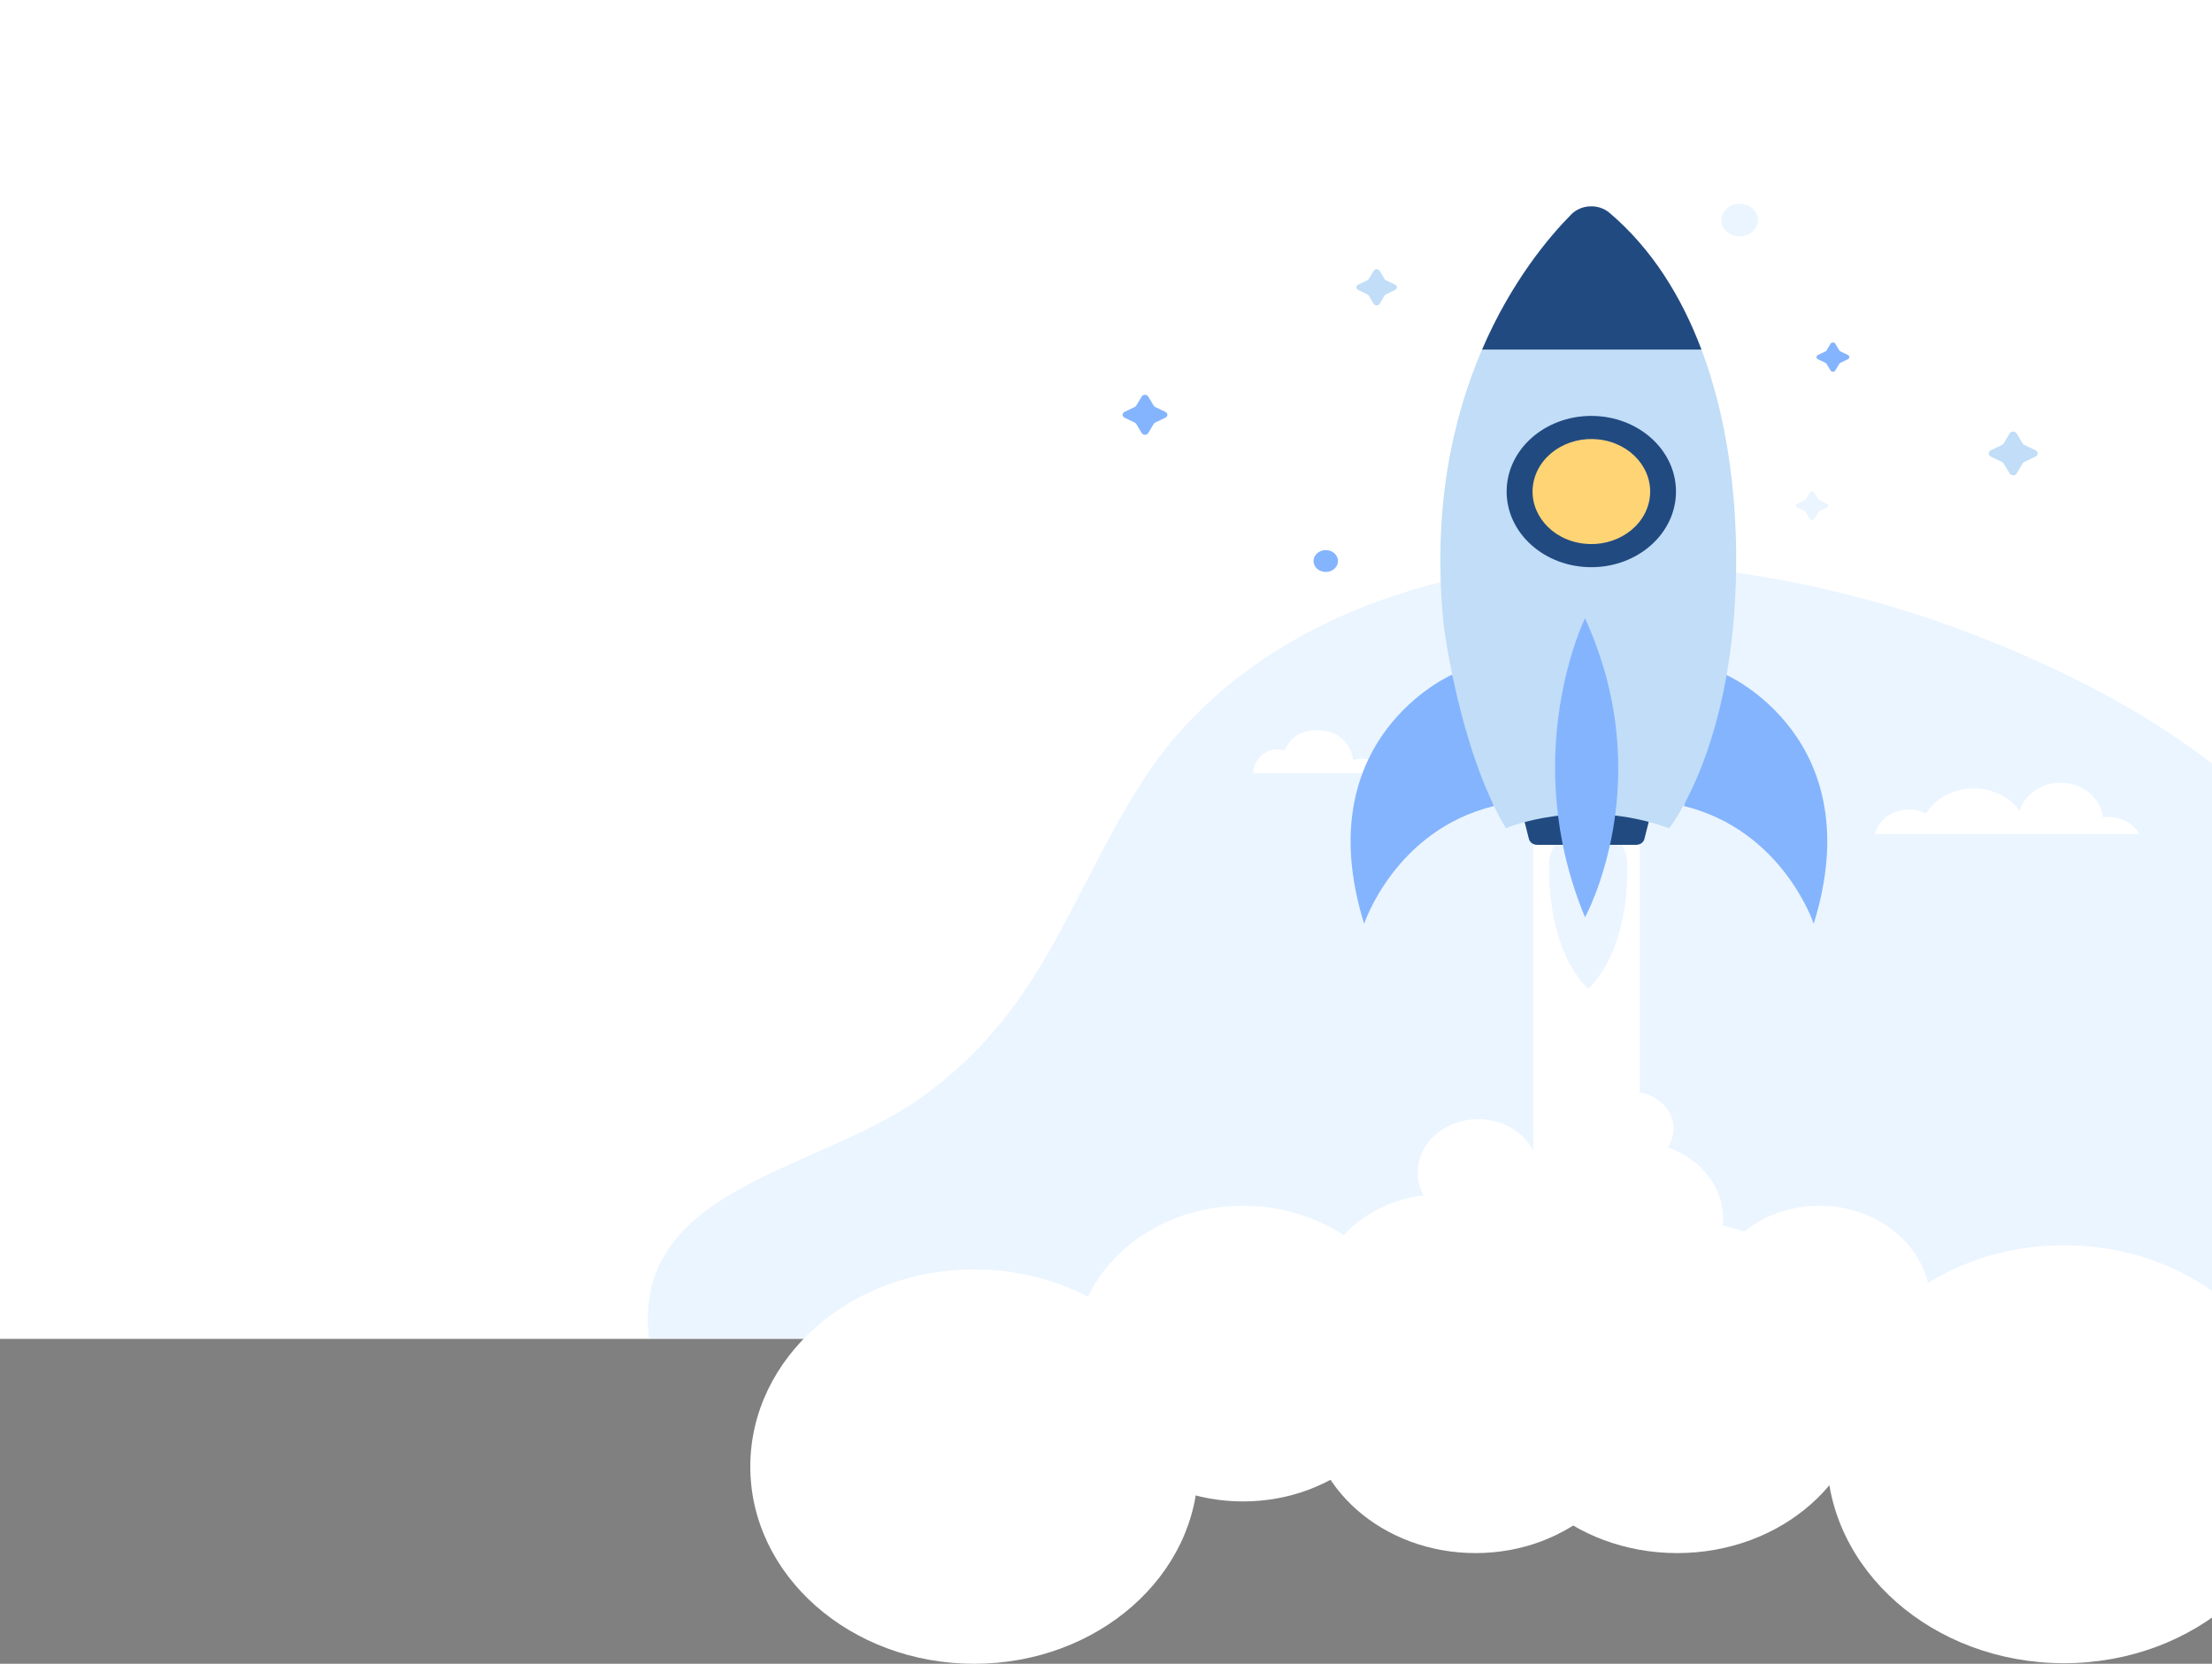 <svg width="2172" height="1634" viewBox="0 0 2172 1634" fill="none" xmlns="http://www.w3.org/2000/svg">
<rect x="0" y="0" width="2172" height="1634" fill="#808080" stroke="none"/>
<path d="M2299 0H0V1314.92H2299V0Z" fill="white"/>
<path d="M2299 877.004C2240.16 798.453 2158.6 730.829 2063.92 680.556C1913.66 600.786 1737.52 550.419 1558.28 553.186C1390.48 555.765 1212.93 624.609 1121.76 767.267C1047.76 883.1 1025.14 990.867 905.314 1077.39C822.545 1137.14 689.548 1156.97 648.242 1240.64C636.643 1264.08 634.491 1289.08 637.063 1314.36H2299V877.004Z" fill="#EBF5FF"/>
<path d="M1239.43 741.286C1247.78 734.486 1256.7 735.706 1261.27 737.019C1265.31 727.733 1274.02 717.135 1292.71 717.135C1326.03 717.135 1328.66 746.398 1328.66 746.398C1352.12 740.067 1356.63 758.591 1356.63 759.341H1230.62C1230.67 747.383 1239.43 741.286 1239.43 741.286Z" fill="white"/>
<path d="M1874.24 794.982C1880.33 794.982 1886.05 796.483 1891.03 799.015C1900.53 784.243 1918.01 774.301 1938.06 774.301C1956.8 774.301 1973.28 782.93 1983.09 796.108C1988.29 780.257 2004.3 768.673 2023.35 768.673C2044.92 768.673 2062.66 783.586 2065.07 802.72C2066.81 802.486 2068.59 802.298 2070.38 802.298C2083.55 802.298 2094.94 809.098 2100.66 819.087H1840.96C1844.48 805.299 1858.02 794.982 1874.24 794.982Z" fill="white"/>
<path d="M1708.23 232.135C1718.14 232.135 1726.18 224.955 1726.18 216.097C1726.18 207.239 1718.14 200.059 1708.23 200.059C1698.32 200.059 1690.28 207.239 1690.28 216.097C1690.28 224.955 1698.32 232.135 1708.23 232.135Z" fill="#EBF5FF"/>
<path d="M1313.8 550.982C1313.8 556.891 1308.45 561.721 1301.79 561.721C1295.17 561.721 1289.77 556.938 1289.77 550.982C1289.77 545.073 1295.12 540.243 1301.79 540.243C1308.45 540.243 1313.8 545.073 1313.8 550.982Z" fill="#84B4FE"/>
<path d="M1793.67 494.613L1786.48 491.189C1786.01 490.955 1785.64 490.627 1785.43 490.252L1781.6 483.827C1780.61 482.185 1778.03 482.185 1777.04 483.827L1773.21 490.252C1772.94 490.674 1772.58 491.002 1772.16 491.189L1764.97 494.613C1763.13 495.504 1763.13 497.802 1764.97 498.693L1772.16 502.116C1772.63 502.351 1773 502.679 1773.21 503.054L1777.04 509.479C1778.03 511.12 1780.61 511.12 1781.6 509.479L1785.43 503.054C1785.7 502.632 1786.06 502.304 1786.48 502.116L1793.67 498.693C1795.51 497.802 1795.51 495.457 1793.67 494.613Z" fill="#EBF5FF"/>
<path d="M1369.91 279.594L1360.83 275.233C1360.25 274.952 1359.78 274.529 1359.52 274.061L1354.64 265.948C1353.43 263.884 1350.12 263.884 1348.86 265.948L1343.98 274.061C1343.67 274.576 1343.2 274.998 1342.67 275.233L1333.59 279.594C1331.28 280.673 1331.28 283.627 1333.59 284.753L1342.67 289.114C1343.25 289.396 1343.72 289.818 1343.98 290.287L1348.86 298.4C1350.07 300.463 1353.38 300.463 1354.64 298.4L1359.52 290.287C1359.83 289.771 1360.31 289.349 1360.83 289.114L1369.91 284.753C1372.17 283.627 1372.17 280.673 1369.91 279.594Z" fill="#C1DDF7"/>
<path d="M1998.68 442.23L1987.71 436.977C1987.03 436.649 1986.45 436.133 1986.08 435.524L1980.21 425.722C1978.74 423.237 1974.75 423.237 1973.28 425.722L1967.4 435.524C1967.03 436.133 1966.46 436.649 1965.77 436.977L1954.8 442.23C1952.02 443.543 1952.02 447.107 1954.8 448.42L1965.77 453.672C1966.46 454.001 1967.03 454.517 1967.4 455.126L1973.28 464.928C1974.75 467.413 1978.74 467.413 1980.21 464.928L1986.08 455.126C1986.45 454.517 1987.03 454.001 1987.71 453.672L1998.68 448.42C2001.46 447.154 2001.46 443.59 1998.68 442.23Z" fill="#C1DDF7"/>
<path d="M1144.33 404.526L1134.31 399.695C1133.68 399.414 1133.15 398.945 1132.84 398.382L1127.43 389.425C1126.07 387.174 1122.44 387.174 1121.08 389.425L1115.67 398.382C1115.36 398.945 1114.83 399.414 1114.2 399.695L1104.18 404.526C1101.66 405.745 1101.66 408.981 1104.18 410.2L1114.2 415.03C1114.83 415.312 1115.36 415.781 1115.67 416.343L1121.08 425.3C1122.44 427.551 1126.07 427.551 1127.43 425.3L1132.84 416.343C1133.15 415.781 1133.68 415.312 1134.31 415.03L1144.33 410.2C1146.9 409.028 1146.9 405.745 1144.33 404.526Z" fill="#84B4FE"/>
<path d="M1814.51 348.625L1807.16 345.108C1806.69 344.874 1806.32 344.545 1806.06 344.123L1802.12 337.558C1801.13 335.917 1798.45 335.917 1797.45 337.558L1793.52 344.123C1793.25 344.545 1792.89 344.874 1792.41 345.108L1785.07 348.625C1783.23 349.516 1783.23 351.908 1785.07 352.799L1792.41 356.316C1792.89 356.551 1793.25 356.879 1793.52 357.301L1797.45 363.867C1798.45 365.508 1801.13 365.508 1802.12 363.867L1806.06 357.301C1806.32 356.879 1806.69 356.551 1807.16 356.316L1814.51 352.799C1816.35 351.908 1816.35 349.516 1814.51 348.625Z" fill="#84B4FE"/>
<path d="M1610.13 822.51H1505.53V1261.41H1610.13V822.51Z" fill="white"/>
<path d="M1597.8 847.553C1597.8 828.7 1580.69 813.365 1559.54 813.365C1538.44 813.365 1521.28 828.653 1521.28 847.553C1521.28 847.553 1516.34 928.355 1559.54 971.358C1602.73 928.401 1597.8 847.553 1597.8 847.553Z" fill="#EBF5FF"/>
<path d="M1425.96 662.501C1425.96 662.501 1282.73 724.45 1339.47 907.251C1339.47 907.251 1369.75 815.382 1466.96 791.606L1425.96 662.501Z" fill="#84B4FE"/>
<path d="M1694.43 662.501C1694.43 662.501 1837.66 724.45 1780.92 907.251C1780.92 907.251 1750.64 815.382 1653.43 791.606L1694.43 662.501Z" fill="#84B4FE"/>
<path d="M1606.67 829.685H1509.31C1505.48 829.685 1502.12 827.294 1501.28 823.964L1495.93 802.908C1494.77 798.312 1498.66 793.95 1503.96 793.95H1611.97C1617.27 793.95 1621.16 798.312 1620 802.908L1614.65 823.964C1613.86 827.34 1610.5 829.685 1606.67 829.685Z" fill="#214A81"/>
<path d="M1417.51 613.166C1417.51 613.166 1432.47 735.752 1478.66 813.412C1478.66 813.412 1551.98 781.851 1638.95 813.412C1638.95 813.412 1691.91 747.898 1702.77 603.459C1709.02 520.218 1701.56 425.207 1670.7 343.373H1455.25C1426.54 410.059 1406.13 499.584 1417.51 613.166Z" fill="#C1DDF7"/>
<path d="M1542.9 210.516C1521.22 232.417 1484.07 276.312 1455.25 343.326H1670.7C1650.97 290.943 1621.68 243.953 1580.22 208.875C1569.51 199.918 1552.61 200.715 1542.9 210.516Z" fill="#214A81"/>
<path d="M1556.34 607.21C1556.34 607.21 1490.26 741.38 1556.34 900.874C1556.34 900.92 1629.82 767.829 1556.34 607.21Z" fill="#84B4FE"/>
<path d="M1562.53 557.032C1608.45 557.032 1645.67 523.774 1645.67 482.748C1645.67 441.723 1608.45 408.465 1562.53 408.465C1516.62 408.465 1479.39 441.723 1479.39 482.748C1479.39 523.774 1516.62 557.032 1562.53 557.032Z" fill="#214A81"/>
<path d="M1618.79 494.551C1626.08 466.816 1606.83 439.051 1575.79 432.535C1544.75 426.019 1513.67 443.221 1506.38 470.956C1499.09 498.691 1518.34 526.457 1549.38 532.972C1580.42 539.488 1611.49 522.286 1618.79 494.551Z" fill="#FFD474"/>
<path d="M1414.31 1387.42C1481.5 1387.42 1535.97 1339.42 1535.97 1280.22C1535.97 1221.01 1481.5 1173.01 1414.31 1173.01C1347.12 1173.01 1292.65 1221.01 1292.65 1280.22C1292.65 1339.42 1347.12 1387.42 1414.31 1387.42Z" fill="white"/>
<path d="M1786.54 1376.26C1846.74 1376.26 1895.55 1333.26 1895.55 1280.22C1895.55 1227.17 1846.74 1184.17 1786.54 1184.17C1726.33 1184.17 1677.53 1227.17 1677.53 1280.22C1677.53 1333.26 1726.33 1376.26 1786.54 1376.26Z" fill="white"/>
<path d="M1606.72 1272.06C1653.8 1272.06 1691.96 1238.44 1691.96 1196.98C1691.96 1155.51 1653.8 1121.89 1606.72 1121.89C1559.65 1121.89 1521.49 1155.51 1521.49 1196.98C1521.49 1238.44 1559.65 1272.06 1606.72 1272.06Z" fill="white"/>
<path d="M1451.37 1203.73C1484.15 1203.73 1510.73 1180.32 1510.73 1151.44C1510.73 1122.56 1484.15 1099.15 1451.37 1099.15C1418.58 1099.15 1392.01 1122.56 1392.01 1151.44C1392.01 1180.32 1418.58 1203.73 1451.37 1203.73Z" fill="white"/>
<path d="M1602.79 1143.94C1625.19 1143.94 1643.36 1127.94 1643.36 1108.2C1643.36 1088.47 1625.19 1072.47 1602.79 1072.47C1580.38 1072.47 1562.22 1088.47 1562.22 1108.2C1562.22 1127.94 1580.38 1143.94 1602.79 1143.94Z" fill="white"/>
<path d="M1530.62 1259.53C1570.33 1259.53 1602.52 1231.17 1602.52 1196.18C1602.52 1161.19 1570.33 1132.82 1530.62 1132.82C1490.91 1132.82 1458.72 1161.19 1458.72 1196.18C1458.72 1231.17 1490.91 1259.53 1530.62 1259.53Z" fill="white"/>
<path d="M956.591 1634C1078.02 1634 1176.45 1547.29 1176.45 1440.32C1176.45 1333.35 1078.02 1246.64 956.591 1246.64C835.166 1246.64 736.732 1333.35 736.732 1440.32C736.732 1547.29 835.166 1634 956.591 1634Z" fill="white"/>
<path d="M1220.54 1474.55C1311.59 1474.55 1385.39 1409.55 1385.39 1329.36C1385.39 1249.18 1311.59 1184.17 1220.54 1184.17C1129.49 1184.17 1055.68 1249.18 1055.68 1329.36C1055.68 1409.55 1129.49 1474.55 1220.54 1474.55Z" fill="white"/>
<path d="M2026.71 1633.44C2155.38 1633.44 2259.69 1541.54 2259.69 1428.17C2259.69 1314.81 2155.38 1222.91 2026.71 1222.91C1898.04 1222.91 1793.73 1314.81 1793.73 1428.17C1793.73 1541.54 1898.04 1633.44 2026.71 1633.44Z" fill="white"/>
<path d="M1448.85 1525.29C1539.9 1525.29 1613.7 1460.29 1613.7 1380.1C1613.7 1299.92 1539.9 1234.91 1448.85 1234.91C1357.8 1234.91 1283.99 1299.92 1283.99 1380.1C1283.99 1460.29 1357.8 1525.29 1448.85 1525.29Z" fill="white"/>
<path d="M1646.93 1525.29C1749.25 1525.29 1832.2 1452.23 1832.2 1362.1C1832.2 1271.96 1749.25 1198.9 1646.93 1198.9C1544.6 1198.9 1461.65 1271.96 1461.65 1362.1C1461.65 1452.23 1544.6 1525.29 1646.93 1525.29Z" fill="white"/>
</svg>
